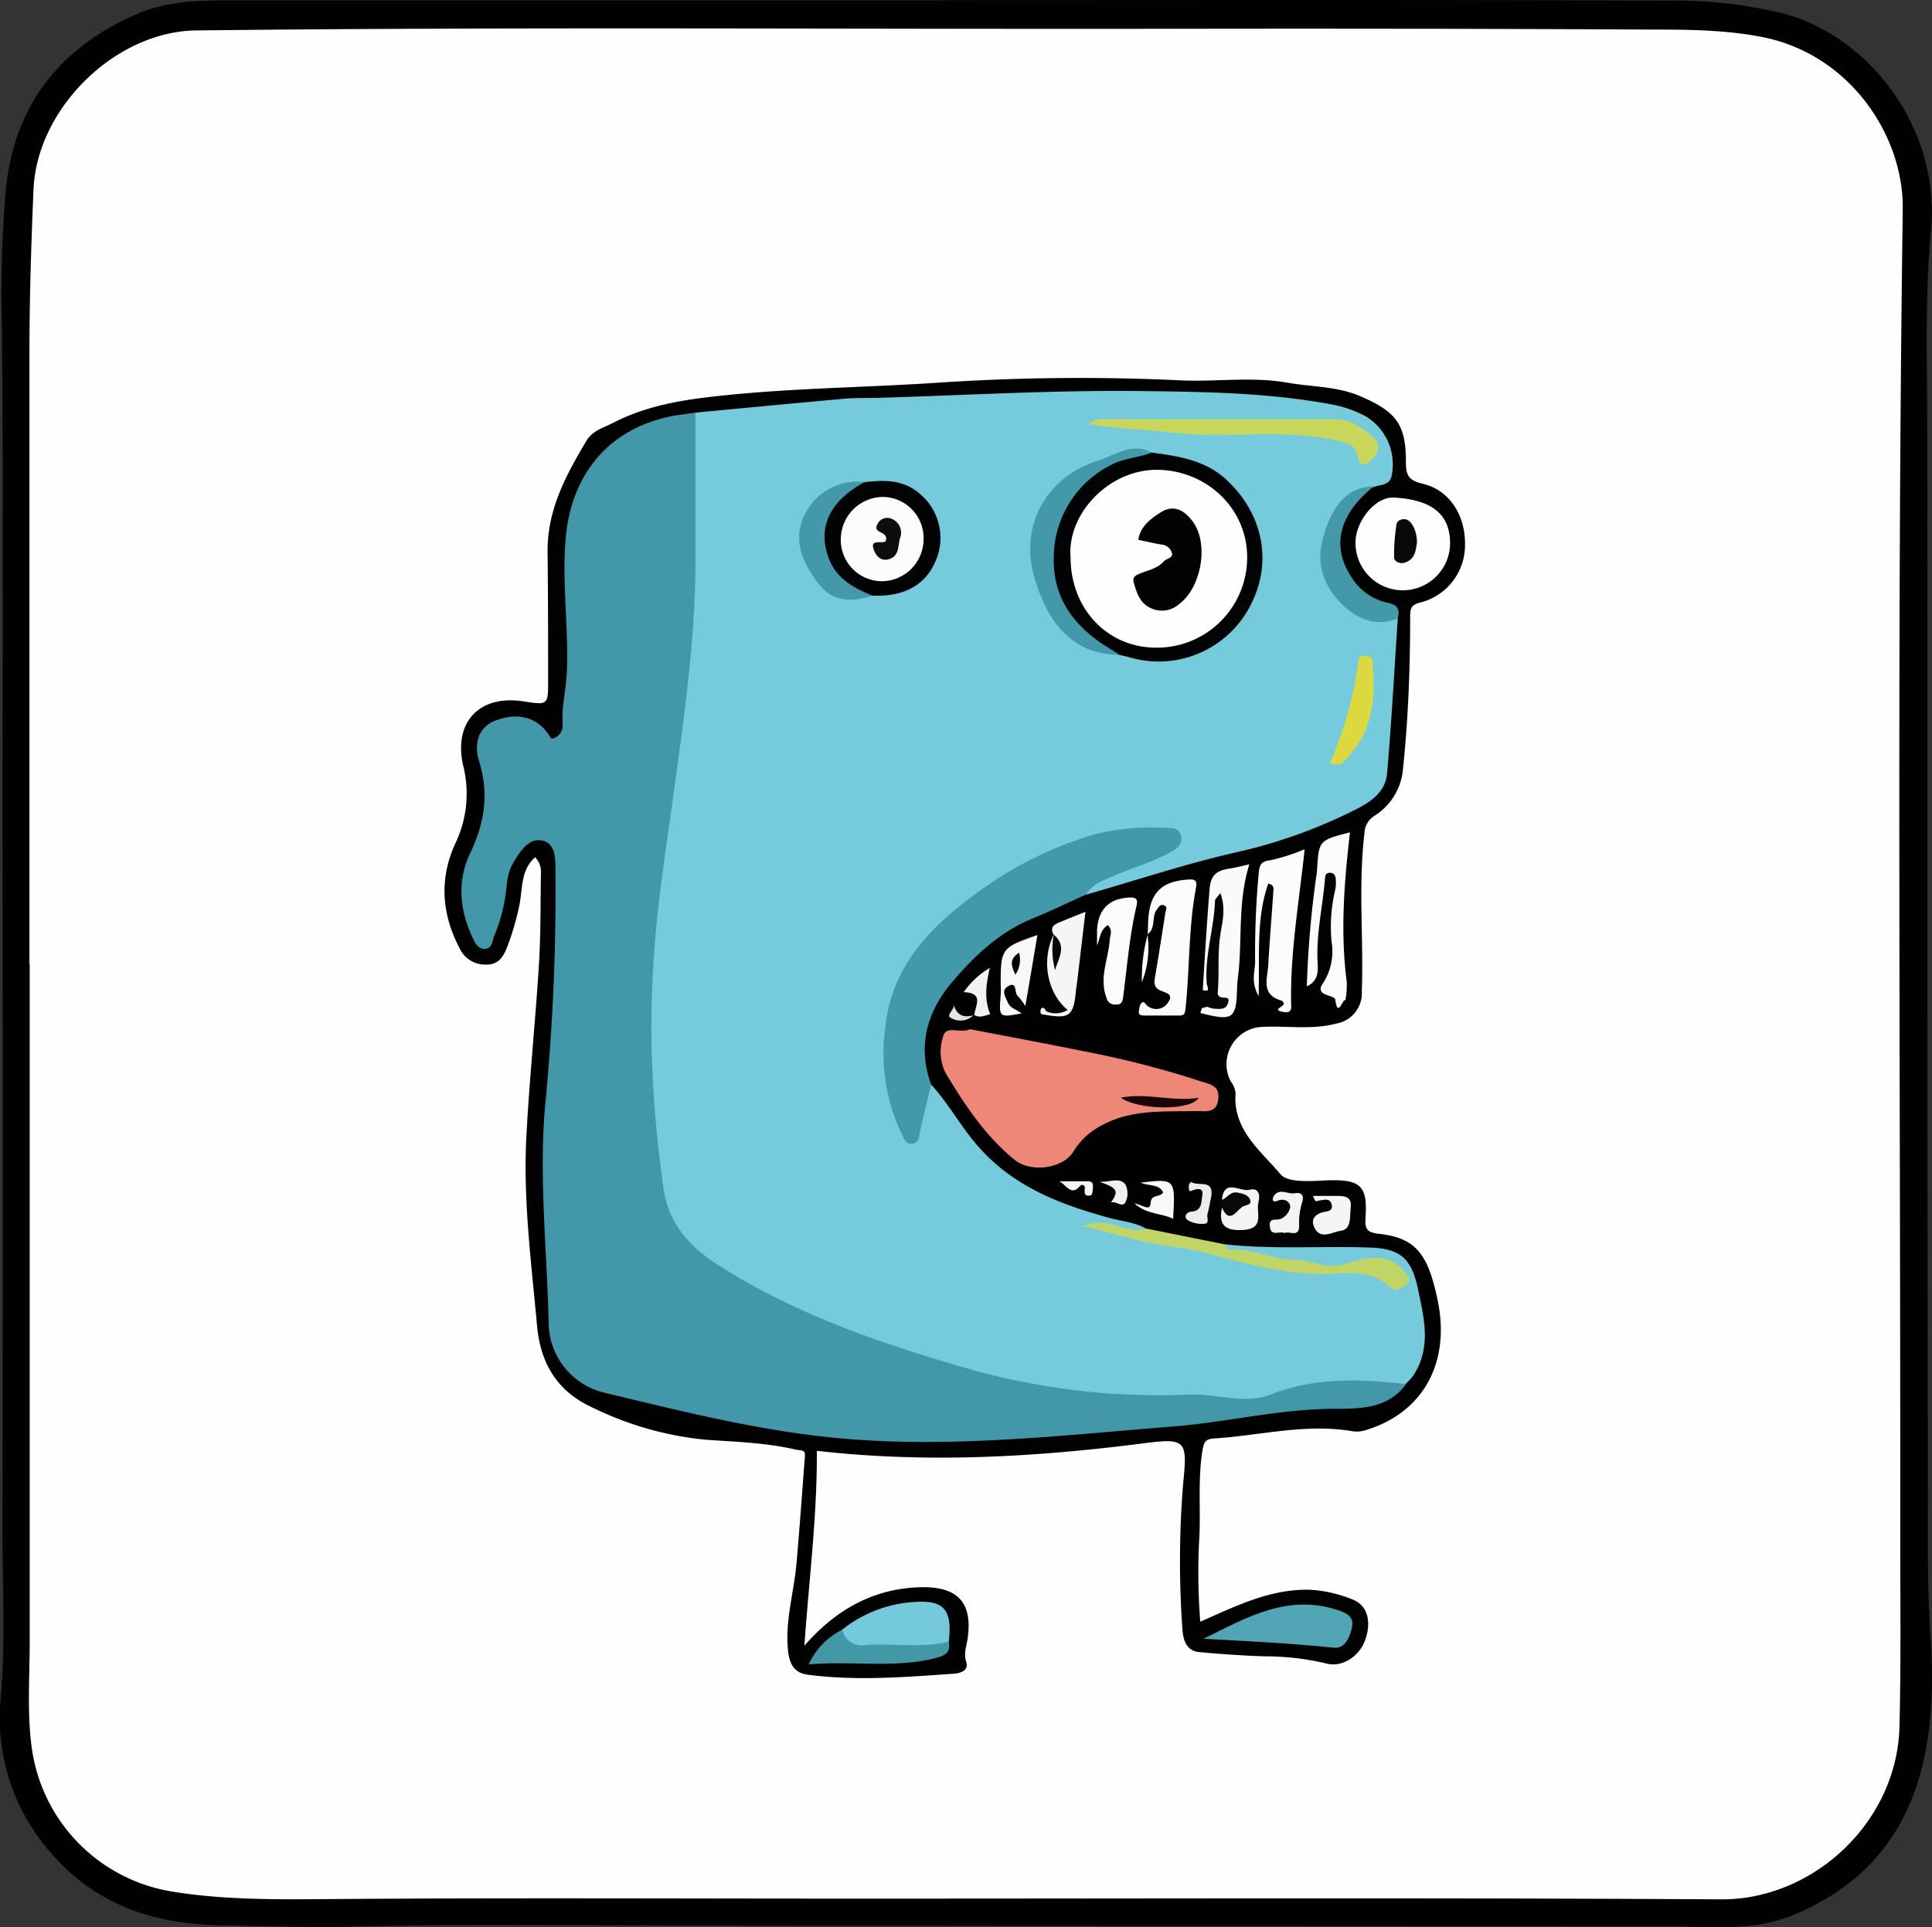 <svg id="Layer_1" data-name="Layer 1" xmlns="http://www.w3.org/2000/svg" viewBox="0 0 286.08 285.42"><rect x="0" y="0" width="286.08" height="285.42" fill="#333333" stroke="none"/><defs><style>.cls-1{fill:#010101;}.cls-2{fill:#fdfefe;}.cls-3{fill:#75cbdc;}.cls-4{fill:#4298a9;}.cls-5{fill:#4299a9;}.cls-6{fill:#ee8777;}.cls-7{fill:#fdfdfd;}.cls-8{fill:#fcfcfc;}.cls-9{fill:#fbfbfb;}.cls-10{fill:#51a5b5;}.cls-11{fill:#c1d466;}.cls-12{fill:#74cadb;}.cls-13{fill:#fafafa;}.cls-14{fill:#4499a9;}.cls-15{fill:#4398a8;}.cls-16{fill:#f5f5f5;}.cls-17{fill:#f8f8f8;}.cls-18{fill:#050505;}.cls-19{fill:#f4f4f4;}.cls-20{fill:#f8f8f7;}.cls-21{fill:#eeeded;}.cls-22{fill:#f2f2f1;}.cls-23{fill:#0a0a0a;}.cls-24{fill:#f1f0f1;}.cls-25{fill:#f4f5f6;}.cls-26{fill:#e3e3e4;}.cls-27{fill:#020304;}.cls-28{fill:#4399a9;}.cls-29{fill:#020305;}.cls-30{fill:#c8d75b;}.cls-31{fill:#dbd93f;}.cls-32{fill:#190504;}.cls-33{fill:#080908;}.cls-34{fill:#060606;}.cls-35{fill:#030303;}.cls-36{fill:#fefefe;}.cls-37{fill:#020202;}.cls-38{fill:#0e0c0e;}</style></defs><title>5</title><path class="cls-1" d="M146.55,7.31c35.79,0,71.58-.08,107.37.08a66.44,66.44,0,0,1,17.22,1.93c12.64,3.41,23.21,17,21.75,32.18-.89,9.26-.58,18.65-.56,28,.08,53.13,0,106.27.11,159.4,0,6.76-.11,13.52.36,20.32.5,7.33.37,14.91-1.89,22.1-3,9.42-9.21,15.74-18.32,19.55-5.6,2.34-11.33,1.84-17.08,1.73-1.63,0-3.26,0-4.89,0l-140-.14c-16.9,0-33.8-.29-50.69.15-6.89.17-13.75-.06-20.62-.2-9.61-.19-18.23-3.06-24.72-10.6a30.18,30.18,0,0,1-7.52-23.09c.71-8.33.25-16.7.26-25.05q.06-53,0-106c0-23.89.13-47.77-.08-71.66a183.71,183.71,0,0,1,.59-20.86C9.17,22.79,15.77,14.45,27,9.47,32.07,7.22,37.4,7.35,42.72,7.35q51.91,0,103.83,0Z" transform="translate(-6.96 -7.29)"/><path class="cls-2" d="M11.32,150.09q0-45.24,0-90.47c0-8.08.26-16.16.6-24.23C12.4,23.38,24,11.94,36,11.8c48.68-.56,97.37-.16,146.06-.25q34.75-.06,69.5.12c5.43,0,10.93.05,16.27,1.09,13.11,2.55,21,14.69,20.88,25.43-.9,65.64-.32,131.3-.37,197,0,9.24.11,18.48-.11,27.73-.33,14.32-12.86,25.75-26.4,25.67-43.24-.26-86.48-.1-129.72-.11-25.43,0-50.87-.13-76.31.07-7.9.06-15.82.14-23.57-1.15a25,25,0,0,1-20.53-21c-.76-5.24-.34-10.66-.34-16q0-50.13,0-100.27Z" transform="translate(-6.96 -7.29)"/><path class="cls-1" d="M184.69,247.47c5.31-2.33,10.37-4.89,16.26-4.73a19.38,19.38,0,0,1,6.27,1.43c2.22.84,2.87,3.25,1.89,6-.86,2.44-3.44,4.12-5.73,3.49a39.36,39.36,0,0,0-9.1-1.06c-3.26-.11-6.51-.33-9.75-.63-2.14-.2-2.43-2.24-2.5-3.64a140.14,140.14,0,0,1,.14-21.49c.62-6.16.39-6.6-5.74-5.81-16.05,2.06-32.13,3-48.52,1.13.07,9.52-1.14,18.83-1.84,28.87,4.54-5.24,9.79-8.08,15.79-8.59s9.28,1.29,8.38,7.53c-.17,1.14-.61,2.19-.21,3.45s-.79,1.67-1.82,1.75c-7.23.5-14.46,1.1-21.7.14-2.3-.31-2.77-2.13-2.91-4.06-.32-4.21.93-8.25,1.3-12.39.47-5.31.84-10.63,1.25-15.95.08-1-.7-.78-1.28-.91-4.44-1.05-9-1.17-13.48-1.49a48.68,48.68,0,0,1-16.76-4.79c-5.09-2.33-7.64-6.42-8.15-12.11-.84-9.3-2.07-18.58-1.58-27.93.44-8.5,1.33-17,1.86-25.49.28-4.53.22-9.07.3-13.61a3.08,3.08,0,0,0-.86-2.33c-2.21,1.95-1.83,4.78-2.36,7.23a40.08,40.08,0,0,1-1.73,5.94c-.57,1.5-1.31,2.8-3.24,2.73A4.16,4.16,0,0,1,75,147.7c-2.7-5.14-3-10.45-.55-15.63a17.06,17.06,0,0,0,1.06-11.54c-1.38-6.41,2.53-10.38,9-9.36,3.64.56,3.62.56,3.61-3.28,0-6.26,0-12.52-.08-18.78s2.71-11.45,5.78-16.57c.9-1.5,2.57-1.92,4-2.66,4.63-2.38,9.56-3.27,14.75-3.86,10.82-1.23,21.68-1.31,32.51-2a314.78,314.78,0,0,1,36.47-.41c5.34.28,10.69-.58,16,.35,3.61.64,7.32.52,10.82,2,5.29,2.29,6.79,4.11,6.77,9.78,0,1.89.35,2.69,2.47,3.19,4,.94,6.34,4.69,6.28,9a8.76,8.76,0,0,1-6.56,8.58c-1.48.36-1.55.91-1.56,2.17,0,7.61-.29,15.2-1.09,22.78a9.06,9.06,0,0,1-4.18,6.64A3.14,3.14,0,0,0,209,130.7c-.93,7.79-.11,15.6-.39,23.39a4.57,4.57,0,0,1-3.81,4.8c-3.78,1-7.6.23-11.38.52a5.52,5.52,0,0,0-4.2,8.07,3.46,3.46,0,0,1,.7,1.72c-.43,5.44,3.74,8.53,6.65,12,1.12,1.33,4.6,1,7,.9,4.79-.14,5.92.75,5.59,5.5-.11,1.67.14,2.21,2,2.42,5.4.61,7.25,2.91,8.69,9.89,1.89,9.18-2.14,16.51-10.45,19.12a4.47,4.47,0,0,1-2.12.24c-6.93-1.21-13.68.62-20.51,1.06-1.26.08-1.53.48-1.74,1.7-.71,4.25-.28,8.52-.47,12.77A92.9,92.9,0,0,0,184.69,247.47Z" transform="translate(-6.96 -7.29)"/><path class="cls-3" d="M213.94,98.86c-.51,7.66-.93,15.32-1.59,23-.23,2.68-2.4,4.2-4.61,5.3a76.24,76.24,0,0,1-17.45,6.3c-7.61,1.7-15,4.19-22.55,6.34-1.15,0-.56-.67-.27-1a12.57,12.57,0,0,1,3.93-2.39c2.34-1,4.82-1.65,7.07-2.87.9-.49,2.46-.78,2.1-2.09s-1.86-.77-2.89-.82c-8.07-.37-15.13,2.71-21.76,6.8a48.87,48.87,0,0,0-12.31,10.23c-5.5,6.66-6.88,19.05-2.81,26.55.25.46.42,1,1.21,1,1.59-2.15.38-5.46,2.83-7.3,2.74,3,4.6,6.62,7.38,9.63,5.21,5.67,11.93,8.18,19,10.12,1.8.49,3.69.63,5.37,1.54-2,1.33-3.93.73-5.76-.34,1.24,1.62,3.2,1,4.81,1.27,6.39,1.21,12.7,2.78,19.06,4.14a44.22,44.22,0,0,0,13.22.85,6.47,6.47,0,0,1,3.38.92,4.6,4.6,0,0,0,3.42.71,5,5,0,0,0-6.15-2.13c-5.17,1.67-10-.15-15-.79-1.42-.18-2.84-.56-4.27-.8-.7-.12-1.48-.43-.81-1.44,7.14.77,14.3.2,21.44.47,4.47.17,6.06,1.7,7,6.16s2,8.7-.73,12.84a9.58,9.58,0,0,1-1.06,1.16,6.75,6.75,0,0,1-4.23.48c-4.27-.44-8.48-.48-12.64,1a22.79,22.79,0,0,1-11,1.11c-4.32-.59-8.71-.21-13.07-.18A59,59,0,0,1,157,212.55c-7.23-2.11-14.62-3.71-21.73-6.24a128.87,128.87,0,0,1-21.76-10.56c-6.3-3.7-9.1-9.13-9.67-16.05s-1.25-13.73-1.27-20.64a190,190,0,0,1,2.85-30.88,293.2,293.2,0,0,0,3.75-55.35c0-1.5-.35-3.12.8-4.43,7.39-.7,14.77-1.41,22.16-2.07,1.62-.14,3.26-.07,4.89-.12,13-.38,25.94-1.16,38.9-1,9.46.1,19,.24,28.36,2a17.42,17.42,0,0,1,4.84,1.7,8.29,8.29,0,0,1,3.87,9c-.36,1.28-1.63,1.15-2.59,1.49-7.55,3.28-9.43,12.17-3.75,17.33C208.76,98.65,211.39,98.53,213.94,98.86Z" transform="translate(-6.96 -7.29)"/><path class="cls-4" d="M109.93,68.4c0,7.63,0,15.26,0,22.88-.08,11.89-1.89,23.6-3.47,35.34-1,7.16-2.11,14.29-2.62,21.52a150.56,150.56,0,0,0-.32,16.85,182.13,182.13,0,0,0,1.7,18.35c.7,4.9,3.58,8.4,7.85,11.15,11.18,7.19,23.43,11.48,36.12,15.18a103.27,103.27,0,0,0,33.78,4.16c4-.18,8.2,1.51,12.13,0,6.59-2.59,13.29-2.32,20.07-1.55-2.66,3.66-6.87,3.65-10.57,3.66-8.11,0-16,2-24,2.62-15.72,1.25-31.36,3.08-47.2,1.92-12.61-.92-24.76-4-36.94-6.93a10.73,10.73,0,0,1-8.26-10.22c-.22-10.7-1.45-21.41-.54-32.11a323,323,0,0,0,1.55-34.77c0-1.85.06-4.18-1.86-4.65-2.12-.51-3.4,1.63-4.42,3.33s-.88,3.68-1.25,5.53a23.62,23.62,0,0,1-1.51,5.17c-.34.77-.28,2-1.49,2-1,0-1.42-1-1.81-1.81-1.87-4.07-2.23-8.32-.3-12.35,2.13-4.46,2.85-8.78,1.34-13.61-.94-3,.2-5.15,2.28-6,3.31-1.33,6.25-.59,8,2,.21.32.32.75.72.58a2,2,0,0,0,1.37-1.86c-.21-2.65.48-5.21.61-7.83.31-6.71-.77-13.37-.15-20.1.88-9.54,6.59-16.28,16.07-18C107.8,68.7,108.87,68.56,109.93,68.4Z" transform="translate(-6.96 -7.29)"/><path class="cls-5" d="M144.84,167.94c-.55,2.28-1.14,4.55-1.63,6.84-.17.81-.11,1.73-1.15,1.89s-1.29-.86-1.62-1.54A27.55,27.55,0,0,1,138,159.85c.86-9.27,6.48-15.13,13.52-20.25a55.69,55.69,0,0,1,17.63-8.77,35.15,35.15,0,0,1,10.77-.92c.87,0,1.67.15,1.92,1.15s-.26,1.66-1.14,2.19c-2.75,1.64-5.84,2.46-8.74,3.73-1.56.67-3.25,1.16-4.17,2.79-2.69,1.21-5.36,2.49-8.09,3.62-4.66,1.93-8.24,5.27-11.45,9C144.29,156.88,142.72,162.05,144.84,167.94Z" transform="translate(-6.96 -7.29)"/><path class="cls-6" d="M150.63,159.72c5.6,1.08,11.69,2.21,17.75,3.45a137.66,137.66,0,0,1,16.2,4.21c1.38.47,3,.6,2.78,2.62-.22,2.37-2.08,1.8-3.54,1.84-4.68.11-9.41-.26-13.76,2.14a10.41,10.41,0,0,0-4.12,3.8c-1.52,2.58-6.3,3.26-8.74,1.28-4.36-3.54-7.37-8.12-10.22-12.85a7,7,0,0,1-.4-5.29C147,159,148.91,160.42,150.63,159.72Z" transform="translate(-6.96 -7.29)"/><path class="cls-7" d="M221.68,87.93a7,7,0,1,1-14-.44c.11-3.25,3.06-6.65,5.65-6.51C219.09,81.29,221.75,83.52,221.68,87.93Z" transform="translate(-6.96 -7.29)"/><path class="cls-8" d="M200.14,133.07c-.81,7.75-2.12,15.11-2,22.6,0,.86.23,1.7-1.1,1.5-1.88-.3.05-.79,0-1.21a.53.53,0,0,0-.44-.51c-2.9-.88-2-3.19-1.85-5.12.21-3.77.53-7.54.78-11.32,0-.34-.09-.72-.77-.86-1.82,5.15-1.26,10.58-1.43,16.68-1.22-2.21-.51-3.69-.52-5.14a128.12,128.12,0,0,1,.53-13c.11-1.27.29-1.83,1.75-2A29.44,29.44,0,0,0,200.14,133.07Z" transform="translate(-6.96 -7.29)"/><path class="cls-9" d="M176.91,145.66l.06-1.9c.19-4.24,1.95-6,6.13-6.22,1.31-.07,1,.8.93,1.39-1.1,5.87-.89,11.85-1.53,17.76-.07.64-.16,1-.86,1l-5.16,0c-.44,0-1,0-.87-.67a2.51,2.51,0,0,1,.27-1.05c.49-.67.68.14,1,.3a2.06,2.06,0,0,0,3.08-.57c.84-1.26-.5-1.38-1.25-1.75-1-.49-.84-1.28-.68-2.2.53-3.08,1-6.19,1.49-9.28.08-.45.37-.86-.2-1.09s-.79.26-1.06.61c-.83,1.08-.1,2.73-1.35,3.65Z" transform="translate(-6.96 -7.29)"/><path class="cls-10" d="M185.16,250c6.38-3.13,12.64-6.87,20.3-4.11,1.39.5,2,1.19,1.67,2.54s-1,3.07-2.68,2.89C198.06,250.65,191.66,250.35,185.16,250Z" transform="translate(-6.96 -7.29)"/><path class="cls-11" d="M188.52,191.62c.08.36.16.81.61.77,3.27-.27,6.21,1.48,9.51,1.48,2.14,0,4.29,1.22,6.56.81,1.92-.35,3.69-1.19,5.75-1.1a5,5,0,0,1,3.9,1.94c.49.59,1.16,1.47.62,1.8-.69.42-1.72,1.52-2.56.71-3.16-3.08-7.08-2-10.73-2.05-5.66-.12-11-1.64-16.39-3.07a58.65,58.65,0,0,0-6.54-1.19c-3.87-.55-7.48-1.86-11.94-2.79,3.67-1.72,6.41,1.3,9.32.3Z" transform="translate(-6.96 -7.29)"/><path class="cls-9" d="M206.86,130.56c-.86,7.39-1.45,14.76-.48,22.17a12.73,12.73,0,0,1-.19,2.67c-.48-.13-1.12,2.75-1.52-.09,0-.29-.86-.51-1.34-.7-1-.37-1-1-.46-1.7a8.74,8.74,0,0,0,1.26-6.16,23.43,23.43,0,0,1,.56-7.75,5.51,5.51,0,0,0,.07-1.35c0-.6-.24-1.12-.9-1.1s-.67.51-.71,1c-.36,4.13-1.33,8.21-1.08,12.39.08,1.41,0,2.68-1.6,3.43a147.13,147.13,0,0,1,1.3-15.6c.06-.53.18-1.07.21-1.61C202.25,131.75,202.24,131.75,206.86,130.56Z" transform="translate(-6.96 -7.29)"/><path class="cls-12" d="M131.66,248.66a18.81,18.81,0,0,1,10.89-4.12c4.29-.28,5.43,1.29,4.9,5.87a2.35,2.35,0,0,1-2.24,1.27,96.12,96.12,0,0,1-10.87-.05C132.66,251.5,131.37,250.72,131.66,248.66Z" transform="translate(-6.96 -7.29)"/><path class="cls-13" d="M185.06,153.91c.3-5,.61-9.92,1-14.87.17-2.28,1.16-2.83,3-3.12.8-.12,1.58-.33,2.9-.62-1.62,5.14-1.12,10.27-1.54,15.34-.09,1-.25,2-.28,3-.12,4.58-.6,4.91-5.45,3.68.14-.23.16-.7.27-.73,2.89-.61,1.74-2.78,1.68-4.45a55.94,55.94,0,0,1,.84-9.93,90.24,90.24,0,0,0-1.14,10.76c0,.62-.08,1.48-1.12,1.42,0,0-.11-.11-.12-.18A.61.61,0,0,1,185.06,153.91Z" transform="translate(-6.96 -7.29)"/><path class="cls-14" d="M213.94,98.86c-2.94,1.22-5.49.37-7.72-1.59-3-2.65-4.43-6-3.43-10,1.19-4.66,3.43-7.89,7.57-7.94-5.18,4.2-6.32,8.89-3.23,13.52a8.33,8.33,0,0,0,5.39,3.73C214,96.91,214.25,97.62,213.94,98.86Z" transform="translate(-6.96 -7.29)"/><path class="cls-9" d="M171,144.3c-1.22.77-1.11,2-1.6,3,0-.76,0-1.51,0-2.27.19-3.18,1.9-4.75,5-4.82,1,0,1,.51.87,1.15-1.06,4.47-1.4,9-2,13.59-.1.76-.26,1.14-1.1,1.11a1.22,1.22,0,0,1-1.34-.92c-1.18-3,.27-5.82.46-8.71C171.34,145.78,171.77,145.11,171,144.3Z" transform="translate(-6.96 -7.29)"/><path class="cls-15" d="M131.66,248.66a3,3,0,0,0,3.46,2.27c4.1-.32,8.26.51,12.33-.52.23,1.39-.26,2-1.74,2.38-6.1,1.66-12.28.42-19,1A10.69,10.69,0,0,1,131.66,248.66Z" transform="translate(-6.96 -7.29)"/><path class="cls-16" d="M162.94,145.67c-.61-1.27.38-1.55,1.2-1.9,1.07-.46,2.15-.88,3.55-1.44-.44,3.67-.84,7.09-1.25,10.52-.06.45-.14.9-.18,1.35-.34,3.55-1,4-4.51,3.39-.36-.07-.75,0-.73-.54,0-.16.09-.42.21-.47.48-.17.47.42.74.53a3.47,3.47,0,0,0,3.08-.24c-3.09-2.55-3.94-7.51-2-11.28a5.05,5.05,0,0,1,.32,2.41A3.72,3.72,0,0,0,162.94,145.67Z" transform="translate(-6.96 -7.29)"/><path class="cls-17" d="M158.79,156.3a9.14,9.14,0,0,0-1.13-1.5c-.55-.44,0-2.36-1.54-1.37-.92.59-.26,1.55.1,2.39s1.37,1,2,1.56c-3.36.62-3.35.62-3.08-2.77.05-.63,0-1.27,0-1.9,0-4.91.2-5.14,5.43-6.93C160,149.19,159.44,152.5,158.79,156.3Z" transform="translate(-6.96 -7.29)"/><path class="cls-18" d="M185.06,153.91c1.26.46.61-.67.59-.89-.35-4.18,1.09-8.18,1.22-12.3,0-.3.38-.58.79-1.16.81,2.1.36,4.08.05,5.84-.49,2.8-.21,5.58-.39,8.36,0,.41-.24.89.3,1.17s1.53-.21,1.19.89-1.26.89-2.07.86-1.81-1-2.09.61C184.7,156.16,184.22,155,185.06,153.91Z" transform="translate(-6.96 -7.29)"/><path class="cls-16" d="M201.39,184.41h3.75c1.13,0,2,.26,1.83,1.66s.17,3.3-1.51,3.51c-1.19.15-3.18,1.53-4-.79-.31-.93.18-1.58,1.23-1.93.53-.17,1.71-.05,1.46-1.16s-1.24-.65-2-.59C202,185.12,201.76,185.56,201.39,184.41Z" transform="translate(-6.96 -7.29)"/><path class="cls-16" d="M187.89,185c.31-3.27,2.69-1.14,4.08-1.5s1.61.8,1.34,1.81c-.41,1.52,1,3.94-2.24,4.14-2.6.16-3.73-.64-3.17-3.29,1-.17,2.22.45,2.74-1C189.77,184.17,188.77,185.53,187.89,185Z" transform="translate(-6.96 -7.29)"/><path class="cls-19" d="M197.15,189.91c-.71-.35-2,.57-2.15-.93-.19-1.35.74-.94,1.53-1.14a2.4,2.4,0,0,0,1.48-1.79c0-.79-.87-1.34-1.83-.94s-.78-.42-.63-.64c.83-1.31,2.09-.27,3.15-.46s1.38.44,1.08,1.33a10.17,10.17,0,0,0-.45,3.47C199.35,190.64,197.9,189.56,197.15,189.91Z" transform="translate(-6.96 -7.29)"/><path class="cls-20" d="M180.67,187.81c-1.8-.92-3.87-.58-5.75-2.32,1.22.25,2.34,1.26,2.41,0,.09-1.48,1.48-.76,1.85-1.63-.64-1.27-2.11-.87-3.32-1.42C181,181.84,181,181.84,180.67,187.81Z" transform="translate(-6.96 -7.29)"/><path class="cls-21" d="M186.31,184.5c-.18.88-.32,1.77-.56,2.63-.13.5.43,1.44-.63,1.41a4.07,4.07,0,0,1-2.31-.55c-.64-.5-.15-1.22.6-1.26,1.62-.09,1.42-1.61,1.58-2.38.26-1.18-.76-1.07-1.63-.69-.35.15-.34-.26-.37-.48-.06-.39.2-.93.45-.79C184.44,183,186.74,181.91,186.31,184.5Z" transform="translate(-6.96 -7.29)"/><path class="cls-22" d="M151.24,157.64c.07-1.35,1.55-3.29-1.58-3.41a12.25,12.25,0,0,1,3.86-3.59c-.53,2.42-.87,4.64.07,6.85-.88.23-1.63.64-2.41.07Z" transform="translate(-6.96 -7.29)"/><path class="cls-23" d="M187.89,185c.79-.3,1.23-1.27,2.29-1.09.83.14,1.71.37,1.92,1.15s-.82.67-1.25,1c-1,.84-1.89,2.43-2.95.08C187.89,185.72,187.89,185.33,187.89,185Z" transform="translate(-6.96 -7.29)"/><path class="cls-24" d="M171.45,185.39c1.2-1.68,1-2.18-1.7-3.06,1.75,0,3.07-.7,3.87.41a3,3,0,0,1,0,2.59C173.15,186.24,172.21,185.09,171.45,185.39Z" transform="translate(-6.96 -7.29)"/><path class="cls-25" d="M163.79,182.24c1.26,0,2.51,0,3.77,0,.61,0,1.34-.12,1.23.88,0,.41-.08,1.12-.29,1.18-.93.29-1-.31-.9-1.06a.41.41,0,0,0-.71-.33C165.58,184.58,164.76,182.64,163.79,182.24Z" transform="translate(-6.96 -7.29)"/><path class="cls-9" d="M176.86,145.61a13.88,13.88,0,0,1-.82,7.15,25.13,25.13,0,0,1,.87-7.1Z" transform="translate(-6.96 -7.29)"/><path class="cls-26" d="M151.18,157.56a2.73,2.73,0,0,1-3.41.49c-.8-.35.43-1.11.43-1.89.53,1.72,1.69,1.83,3,1.48Z" transform="translate(-6.96 -7.29)"/><path class="cls-27" d="M177.53,74.32c4,.54,8,1.13,11.14,4.12,5.51,5.21,6.81,12.54,3.19,19a15.26,15.26,0,0,1-17.61,7.21c-.52-.14-1.05-.26-1.57-.38-6.43-1.37-11.22-9.52-10.4-15.57C163.42,80.3,169.91,73.92,177.53,74.32Z" transform="translate(-6.96 -7.29)"/><path class="cls-28" d="M177.53,74.32c-2,.78-4.21.81-6.15,1.88A15.38,15.38,0,0,0,163,89.83c-.19,6.06,3.09,10.36,8.14,13.43l1.58,1c-6.9,0-10.56-4.68-12.53-11.2-2.37-7.82,1.6-15.09,9.39-17.56C172.1,74.67,174.59,72.77,177.53,74.32Z" transform="translate(-6.96 -7.29)"/><path class="cls-29" d="M135,78.69c2.93-.33,5.79-.38,8.19,1.76a8.51,8.51,0,0,1,2.36,9.81c-1.5,3.67-4.67,5.43-9.42,5.25-6.51-.25-10.2-8.67-5.69-14.29A7.34,7.34,0,0,1,135,78.69Z" transform="translate(-6.96 -7.29)"/><path class="cls-30" d="M168.14,70.12c1.07-1,2.27-.74,3.4-.74,11.07,0,22.14,0,33.21,0,2.24,0,3.83,1.23,5.4,2.54,1.27,1.06,1.17,2.14.07,3.3-.94,1-1.81,1.47-2.21-.32s-1.56-2-3.1-2.37c-8.09-1.85-16.33-.22-24.4-1.19C176.39,70.88,172.25,70.77,168.14,70.12Z" transform="translate(-6.96 -7.29)"/><path class="cls-28" d="M135,78.69c-5.16,2.77-7,6.65-5.36,11.2,1.12,3.06,3.7,4.47,6.49,5.62-3.06,1-6,.95-8.06-1.89-2.32-3.09-3.85-6.53-1.86-10.28A8.63,8.63,0,0,1,135,78.69Z" transform="translate(-6.96 -7.29)"/><path class="cls-31" d="M203.88,120.34A57.59,57.59,0,0,0,208,106.17c.11-.73-.23-1.76,1.09-1.77s1.09,1,1.15,1.75c.39,4.65-.06,9.11-3.32,12.81C206.25,119.76,205.63,121,203.88,120.34Z" transform="translate(-6.96 -7.29)"/><path class="cls-32" d="M172.92,169.86c3.83-.78,7.65.65,11.53,0C183.42,171.82,175.54,171.74,172.92,169.86Z" transform="translate(-6.96 -7.29)"/><path class="cls-33" d="M216.78,87.63c-.18,1.08-.23,2.51-1.85,3-.69.21-1.53-.17-1.54-.76a28.65,28.65,0,0,1,.37-5c.06-.41.71-.79,1.34-.67C216,84.39,216.77,85.9,216.78,87.63Z" transform="translate(-6.96 -7.29)"/><path class="cls-34" d="M162.94,145.67c2.11,1.72.74,3.52.25,5.3a12,12,0,0,1-.18-5.37Z" transform="translate(-6.96 -7.29)"/><path class="cls-35" d="M157.86,148.39a3.93,3.93,0,0,1-.55,3.25C156.84,150.55,156.21,149.43,157.86,148.39Z" transform="translate(-6.96 -7.29)"/><path class="cls-36" d="M165.49,89.87c-.58-6.42,5.69-13.15,13-13s13.31,5.92,13.14,13.24a13.36,13.36,0,0,1-13.9,13.09C170.82,103,165.49,97.38,165.49,89.87Z" transform="translate(-6.96 -7.29)"/><path class="cls-8" d="M143.72,87a6.24,6.24,0,0,1-6.26,6.37,6.12,6.12,0,0,1-6-6.34,6.3,6.3,0,0,1,6.28-6.14A6.09,6.09,0,0,1,143.72,87Z" transform="translate(-6.96 -7.29)"/><path class="cls-37" d="M175.52,87.24c.28-2,1.85-3.13,3.31-4.07,2-1.28,3.68-.19,4.85,1.51,2.29,3.3,1.13,9.65-2.1,12.06a3.86,3.86,0,0,1-4.05.69c-1.75-.71-2.23-2.26-2.68-3.82-.27-.93.35-1.15,1.11-1.45,1.15-.46,2.42-.71,3.32-1.72.38-.44,1.37-.48,1.23-1.21a1.75,1.75,0,0,0-1.57-1.29C177.79,87.75,176.66,87.48,175.52,87.24Z" transform="translate(-6.96 -7.29)"/><path class="cls-38" d="M138.16,87.25c.27-1.36-2.08-.9-1.26-2.36a1.6,1.6,0,0,1,2.1-.76,2.22,2.22,0,0,1,1.21,2.93c-.29,1.09-.1,2.48-1.47,3-1.19.45-2-.31-2.36-1.27C135.55,86.79,138.11,88.13,138.16,87.25Z" transform="translate(-6.96 -7.29)"/></svg>